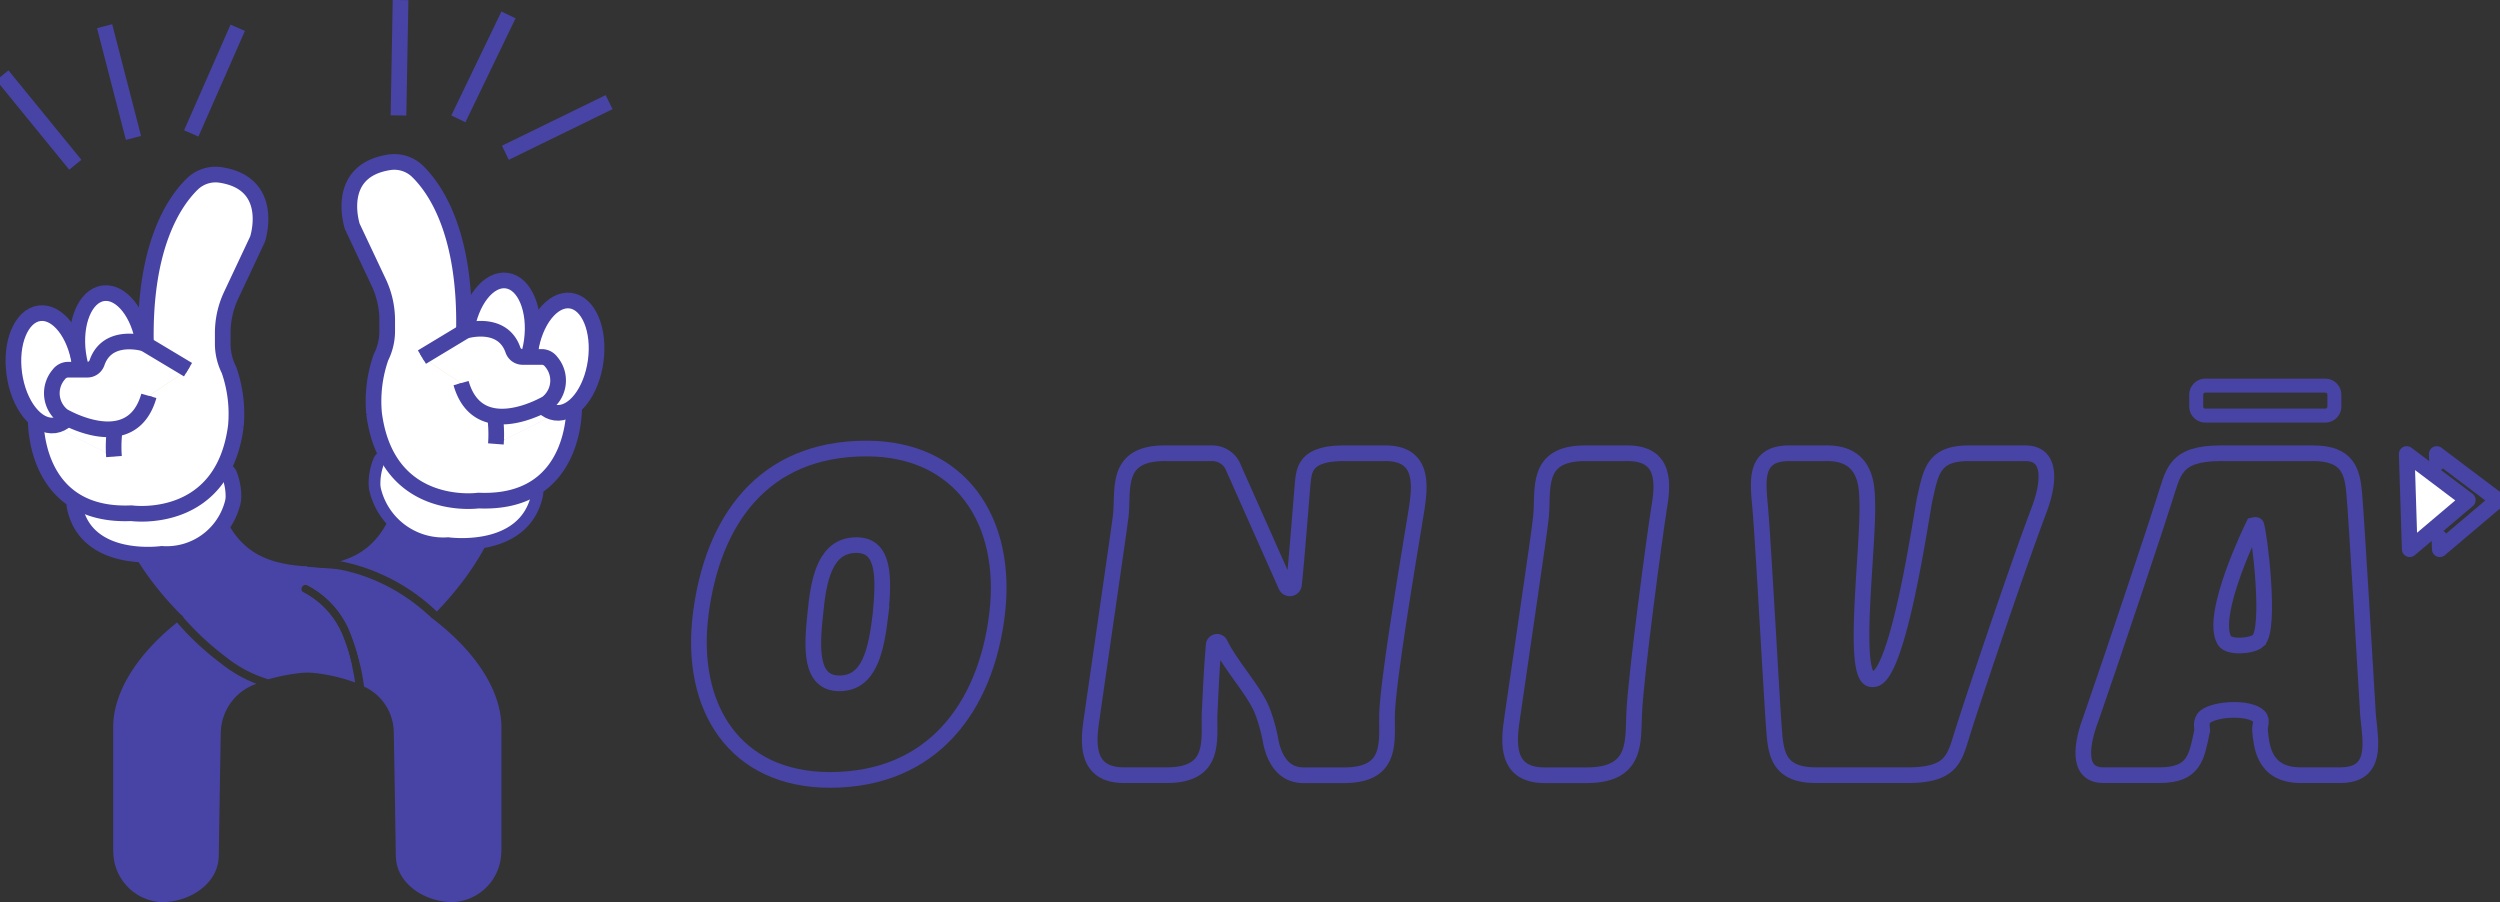 <svg id="Grupo_9" data-name="Grupo 9" xmlns="http://www.w3.org/2000/svg" xmlns:xlink="http://www.w3.org/1999/xlink" width="159.6" height="57.593" viewBox="0 0 159.6 57.593">
  <rect x="0" y="0" width="159.6" height="57.593" fill="#333333" stroke="none"/>
  <defs>
    <clipPath id="clip-path">
      <rect id="Retângulo_2" data-name="Retângulo 2" width="159.6" height="57.593" fill="none"/>
    </clipPath>
  </defs>
  <g id="Grupo_2" data-name="Grupo 2">
    <g id="Grupo_1" data-name="Grupo 1" clip-path="url(#clip-path)">
      <path id="Caminho_1" data-name="Caminho 1" d="M38.943,87.815a.265.265,0,0,1-.1-.062c-.027-.026-.055-.051-.082-.076a16.75,16.75,0,0,0-6.85-3.1c-.318-.017-.637-.034-.956-.077a.242.242,0,0,1-.094-.033c-2.627-.18-4.953-.9-5.874-5.243l-6.468.539c0,2.22,1.888,5.336,4.3,7.758a.286.286,0,0,1,.059.057v0a.206.206,0,0,1,.1.1,17.473,17.473,0,0,0,2.4,1.987c.267.147.533.291.788.436l.139.077c.517.241,1.05.458,1.589.656a9.77,9.77,0,0,0,2.416.371,11.15,11.15,0,0,1,3.653.67,13.106,13.106,0,0,0-.837-3.083,5.4,5.4,0,0,0-2.476-2.674c-.3-.158-.034-.611.265-.453a5.831,5.831,0,0,1,2.628,2.781,14.324,14.324,0,0,1,.99,3.693,3.234,3.234,0,0,1,1.895,2.843c.022.687.135,8.085.135,8.085h.007c.077,1.648,1.82,2.83,3.631,2.83a3.238,3.238,0,0,0,3.092-3.234h.007V94.58c-.091-2.5-1.955-4.916-4.369-6.765" transform="translate(-11.292 -48.306)" fill="#4744a6"/>
      <path id="Caminho_2" data-name="Caminho 2" d="M42.3,93.586a11.193,11.193,0,0,0-2.064-.67c-.754-.165-1.515-.117-2.275-.22a.247.247,0,0,1-.077-.027l-.1.006a15.783,15.783,0,0,0-7.777,3.251,17.832,17.832,0,0,0,2.7,2.511,8.046,8.046,0,0,0,2.724,1.437,12.044,12.044,0,0,1,3.077-.467,9.78,9.78,0,0,0,2.275-.335A11.079,11.079,0,0,0,40.146,97a5.4,5.4,0,0,0-2.476-2.674c-.3-.158-.034-.611.265-.453a5.832,5.832,0,0,1,2.627,2.781,11.5,11.5,0,0,1,.73,2.283l.063-.018.005,0a5.624,5.624,0,0,0,1.212-.5,16.179,16.179,0,0,0,3.24-2.494A11.86,11.86,0,0,0,42.3,93.586" transform="translate(-18.3 -56.507)" fill="#4744a6"/>
      <path id="Caminho_3" data-name="Caminho 3" d="M56.171,84.244a11.917,11.917,0,0,1,2.032.687,12.273,12.273,0,0,1,3.619,2.415c2.334-2.4,4.135-5.421,4.135-7.589l-6.468-.539c-.672,3.17-2.094,4.409-3.834,4.918.173.031.345.068.516.108" transform="translate(-33.937 -48.306)" fill="#4744a6"/>
      <path id="Caminho_4" data-name="Caminho 4" d="M25.419,104.465a17.926,17.926,0,0,1-2.826-2.63c-2.27,1.817-3.987,4.142-4.074,6.536v8.084h.007a3.238,3.238,0,0,0,3.092,3.234c1.811,0,3.553-1.181,3.631-2.83h.007s.113-7.4.135-8.084a3.361,3.361,0,0,1,2.27-3.025,8.6,8.6,0,0,1-2.242-1.284" transform="translate(-11.292 -62.096)" fill="#4744a6"/>
    </g>
  </g>
  <g id="Grupo_4" data-name="Grupo 4">
    <g id="Grupo_3" data-name="Grupo 3" clip-path="url(#clip-path)">
      <path id="Caminho_5" data-name="Caminho 5" d="M22.068,77.078a3.753,3.753,0,0,1,.259,1.342,1.6,1.6,0,0,1-.055.466A4.35,4.35,0,0,1,17.75,82.13s-4.817.688-5.563-3.015a.611.611,0,0,1,.8-.692,13.805,13.805,0,0,0,4.227.743,3.937,3.937,0,0,0,3.742-2.115.61.61,0,0,1,1.115.028" transform="translate(-7.424 -46.77)" fill="#f2d0a7"/>
      <path id="Caminho_6" data-name="Caminho 6" d="M22.068,77.078a3.753,3.753,0,0,1,.259,1.342,1.6,1.6,0,0,1-.055.466A4.35,4.35,0,0,1,17.75,82.13s-4.817.688-5.563-3.015a.611.611,0,0,1,.8-.692,13.805,13.805,0,0,0,4.227.743,3.937,3.937,0,0,0,3.742-2.115A.61.61,0,0,1,22.068,77.078Z" transform="translate(-7.424 -46.77)" fill="#fff" stroke="#4744a6" stroke-width="1"/>
      <path id="Caminho_7" data-name="Caminho 7" d="M13.783,61.1a3.543,3.543,0,0,1-3.61,3.471,3.474,3.474,0,1,1,0-6.942,3.543,3.543,0,0,1,3.61,3.471" transform="translate(-4.002 -35.143)" fill="#fff"/>
      <ellipse id="Elipse_1" data-name="Elipse 1" cx="3.61" cy="3.471" rx="3.61" ry="3.471" transform="translate(2.561 22.49)" fill="none" stroke="#4744a6" stroke-width="1"/>
      <path id="Caminho_8" data-name="Caminho 8" d="M5.849,44.077s-.278,6.387,6.109,6.109c0,0,5.832.833,6.665-5.554a8.491,8.491,0,0,0-.437-3.585,3.76,3.76,0,0,1-.4-1.619v-.75a5.666,5.666,0,0,1,.539-2.412l1.682-3.575s1.185-3.555-2.357-4.1a2.132,2.132,0,0,0-1.809.579c-1.155,1.128-3.087,3.957-2.959,10.2,0,0-2.317,3.592-2.039,7.2" transform="translate(-3.566 -17.422)" fill="#ead8f2" stroke="#707070" stroke-width="0.5"/>
      <path id="Caminho_9" data-name="Caminho 9" d="M5.849,44.077s-.278,6.387,6.109,6.109c0,0,5.832.833,6.665-5.554a8.491,8.491,0,0,0-.437-3.585,3.76,3.76,0,0,1-.4-1.619v-.75a5.666,5.666,0,0,1,.539-2.412l1.682-3.575s1.185-3.555-2.357-4.1a2.132,2.132,0,0,0-1.809.579c-1.155,1.128-3.087,3.957-2.959,10.2,0,0-2.317,3.592-2.039,7.2" transform="translate(-3.566 -17.422)" fill="#fff" stroke="#4744a6" stroke-width="1"/>
      <path id="Caminho_10" data-name="Caminho 10" d="M6.431,54.526c.272,1.975-.444,3.705-1.6,3.864S2.522,57.077,2.25,55.1s.444-3.705,1.6-3.864,2.311,1.314,2.583,3.288" transform="translate(-1.337 -31.236)" fill="#fff"/>
      <path id="Caminho_11" data-name="Caminho 11" d="M6.431,54.526c.272,1.975-.444,3.705-1.6,3.864S2.522,57.077,2.25,55.1s.444-3.705,1.6-3.864S6.159,52.551,6.431,54.526Z" transform="translate(-1.337 -31.236)" fill="#fff" stroke="#4744a6" stroke-width="1"/>
      <path id="Caminho_12" data-name="Caminho 12" d="M16.887,51.246c.272,1.975-.444,3.705-1.6,3.864s-2.311-1.314-2.583-3.288.444-3.705,1.6-3.864,2.311,1.313,2.583,3.288" transform="translate(-7.712 -29.236)" fill="#fff"/>
      <path id="Caminho_13" data-name="Caminho 13" d="M16.887,51.246c.272,1.975-.444,3.705-1.6,3.864s-2.311-1.314-2.583-3.288.444-3.705,1.6-3.864S16.615,49.271,16.887,51.246Z" transform="translate(-7.712 -29.236)" fill="#fff" stroke="#4744a6" stroke-width="1"/>
      <path id="Caminho_14" data-name="Caminho 14" d="M17.171,57.667,14.52,56.077a1,1,0,0,0-.3-.12c-.561-.124-2.3-.361-2.862,1.275a.651.651,0,0,1-.617.436H9.518a.738.738,0,0,0-.592.3,1.834,1.834,0,0,0,.26,2.65s4.375,2.608,5.486-1.279" transform="translate(-5.168 -34.067)" fill="#f2d0a7" stroke="#707070" stroke-width="0.5"/>
      <path id="Caminho_15" data-name="Caminho 15" d="M17.171,57.667,14.52,56.077a1,1,0,0,0-.3-.12c-.561-.124-2.3-.361-2.862,1.275a.651.651,0,0,1-.617.436H9.518a.738.738,0,0,0-.592.3,1.834,1.834,0,0,0,.26,2.65s4.375,2.608,5.486-1.279" transform="translate(-5.168 -34.067)" fill="#fff" stroke="#4744a6" stroke-width="1"/>
      <path id="Caminho_16" data-name="Caminho 16" d="M61.85,75.006a3.757,3.757,0,0,0-.26,1.342,1.593,1.593,0,0,0,.055.466,4.349,4.349,0,0,0,4.523,3.244s4.817.688,5.563-3.015a.61.61,0,0,0-.8-.691,13.805,13.805,0,0,1-4.227.743,3.938,3.938,0,0,1-3.742-2.116.61.61,0,0,0-1.115.028" transform="translate(-37.556 -45.507)" fill="#fff" stroke="#4744a6" stroke-width="1"/>
      <path id="Caminho_17" data-name="Caminho 17" d="M61.85,75.006a3.757,3.757,0,0,0-.26,1.342,1.593,1.593,0,0,0,.055.466,4.349,4.349,0,0,0,4.523,3.244s4.817.688,5.563-3.015a.61.61,0,0,0-.8-.691,13.805,13.805,0,0,1-4.227.743,3.938,3.938,0,0,1-3.742-2.116A.61.61,0,0,0,61.85,75.006Z" transform="translate(-37.556 -45.507)" fill="#fff" stroke="#4744a6" stroke-width="0.5"/>
      <path id="Caminho_18" data-name="Caminho 18" d="M74.72,59.032a3.613,3.613,0,1,0,3.61-3.471,3.543,3.543,0,0,0-3.61,3.471" transform="translate(-45.562 -33.88)" fill="#fff"/>
      <ellipse id="Elipse_2" data-name="Elipse 2" cx="3.61" cy="3.471" rx="3.61" ry="3.471" transform="translate(29.158 21.681)" fill="none" stroke="#4744a6" stroke-width="1"/>
      <path id="Caminho_19" data-name="Caminho 19" d="M71.507,42.005s.278,6.387-6.109,6.109c0,0-5.832.833-6.665-5.554a8.491,8.491,0,0,1,.437-3.585,3.76,3.76,0,0,0,.4-1.619v-.75a5.666,5.666,0,0,0-.539-2.412L57.344,30.62s-1.185-3.555,2.357-4.1a2.132,2.132,0,0,1,1.809.579c1.155,1.128,3.087,3.957,2.959,10.2,0,0,2.317,3.592,2.039,7.2" transform="translate(-34.851 -16.158)" fill="#ead8f2"/>
      <path id="Caminho_20" data-name="Caminho 20" d="M71.507,42.005s.278,6.387-6.109,6.109c0,0-5.832.833-6.665-5.554a8.491,8.491,0,0,1,.437-3.585,3.76,3.76,0,0,0,.4-1.619v-.75a5.666,5.666,0,0,0-.539-2.412L57.344,30.62s-1.185-3.555,2.357-4.1a2.132,2.132,0,0,1,1.809.579c1.155,1.128,3.087,3.957,2.959,10.2,0,0,2.317,3.592,2.039,7.2" transform="translate(-34.851 -16.158)" fill="#fff" stroke="#4744a6" stroke-width="1"/>
      <path id="Caminho_21" data-name="Caminho 21" d="M86.641,52.455c-.272,1.975.444,3.705,1.6,3.864s2.311-1.314,2.583-3.288-.444-3.705-1.6-3.864-2.311,1.314-2.583,3.288" transform="translate(-52.796 -29.973)" fill="#f2d0a7"/>
      <path id="Caminho_22" data-name="Caminho 22" d="M86.641,52.455c-.272,1.975.444,3.705,1.6,3.864s2.311-1.314,2.583-3.288-.444-3.705-1.6-3.864S86.913,50.48,86.641,52.455Z" transform="translate(-52.796 -29.973)" fill="#fff" stroke="#4744a6" stroke-width="1"/>
      <path id="Caminho_23" data-name="Caminho 23" d="M76.185,49.174c-.272,1.975.444,3.705,1.6,3.864s2.311-1.314,2.583-3.288-.444-3.705-1.6-3.864-2.311,1.314-2.583,3.288" transform="translate(-46.42 -27.973)" fill="#fff"/>
      <path id="Caminho_24" data-name="Caminho 24" d="M76.185,49.174c-.272,1.975.444,3.705,1.6,3.864s2.311-1.314,2.583-3.288-.444-3.705-1.6-3.864S76.457,47.2,76.185,49.174Z" transform="translate(-46.42 -27.973)" fill="none" stroke="#4744a6" stroke-width="1"/>
      <path id="Caminho_25" data-name="Caminho 25" d="M69.027,55.6,71.678,54a1,1,0,0,1,.3-.12c.561-.124,2.3-.361,2.862,1.275a.651.651,0,0,0,.617.436H76.68a.738.738,0,0,1,.592.3,1.834,1.834,0,0,1-.26,2.65s-4.375,2.608-5.486-1.279" transform="translate(-42.091 -32.803)" fill="#f2d0a7" stroke="#707070" stroke-width="0.5"/>
      <path id="Caminho_26" data-name="Caminho 26" d="M69.027,55.6,71.678,54a1,1,0,0,1,.3-.12c.561-.124,2.3-.361,2.862,1.275a.651.651,0,0,0,.617.436H76.68a.738.738,0,0,1,.592.3,1.834,1.834,0,0,1-.26,2.65s-4.375,2.608-5.486-1.279" transform="translate(-42.091 -32.803)" fill="#fff" stroke="#4744a6" stroke-width="1"/>
      <line id="Linha_1" data-name="Linha 1" x1="2.967" y2="6.743" transform="translate(12.21 1.774)" fill="#4744a6"/>
      <line id="Linha_2" data-name="Linha 2" x1="2.967" y2="6.743" transform="translate(12.21 1.774)" fill="none" stroke="#4744a6" stroke-width="1"/>
      <line id="Linha_3" data-name="Linha 3" x2="1.843" y2="7.133" transform="translate(6.678 1.671)" fill="#4744a6"/>
      <line id="Linha_4" data-name="Linha 4" x2="1.843" y2="7.133" transform="translate(6.678 1.671)" fill="none" stroke="#4744a6" stroke-width="1"/>
      <line id="Linha_5" data-name="Linha 5" x2="4.656" y2="5.709" transform="translate(0.151 4.808)" fill="#4744a6"/>
      <line id="Linha_6" data-name="Linha 6" x2="4.656" y2="5.709" transform="translate(0.151 4.808)" fill="none" stroke="#4744a6" stroke-width="1"/>
      <line id="Linha_7" data-name="Linha 7" x1="0.133" y2="7.366" transform="translate(25.439 0.003)" fill="#4744a6"/>
      <line id="Linha_8" data-name="Linha 8" x1="0.133" y2="7.366" transform="translate(25.439 0.003)" fill="none" stroke="#4744a6" stroke-width="1"/>
      <line id="Linha_9" data-name="Linha 9" x1="6.621" y2="3.231" transform="translate(32.263 6.521)" fill="#4744a6"/>
      <line id="Linha_10" data-name="Linha 10" x1="6.621" y2="3.231" transform="translate(32.263 6.521)" fill="none" stroke="#4744a6" stroke-width="1"/>
      <line id="Linha_11" data-name="Linha 11" x1="3.201" y2="6.635" transform="translate(29.262 0.952)" fill="#4744a6"/>
      <line id="Linha_12" data-name="Linha 12" x1="3.201" y2="6.635" transform="translate(29.262 0.952)" fill="none" stroke="#4744a6" stroke-width="1"/>
    </g>
  </g>
  <g id="Grupo_6" data-name="Grupo 6">
    <g id="Grupo_5" data-name="Grupo 5" clip-path="url(#clip-path)">
      <path id="Caminho_27" data-name="Caminho 27" d="M114.455,83.955c.755-5.954,3.959-10.577,10.578-10.577,5.984,0,9.067,4.593,8.341,10.577-.725,5.954-4.14,10.578-10.669,10.578C116.661,94.534,113.7,89.94,114.455,83.955Zm11.485-.03c.212-2.3.272-4.382-1.541-4.382-1.964,0-2.418,2.085-2.629,4.382-.242,2.236-.332,4.443,1.541,4.443C125.275,88.368,125.668,86.162,125.94,83.925Z" transform="translate(-69.721 -44.744)" fill="none" stroke="#4744a6" stroke-width="1"/>
      <path id="Caminho_28" data-name="Caminho 28" d="M178.407,91.076c.574-4.02,1.692-11.667,1.843-12.845.212-1.723-.423-4.08,2.811-4.08H186.1a1.463,1.463,0,0,1,1.279.753l3.439,7.73a.266.266,0,0,0,.5-.1c.172-1.529.526-6.215.572-6.6.091-.846.272-1.783,2.629-1.783h2.63c2.448,0,2.236,2.025,1.994,3.6-.272,1.723-1.753,10.336-1.873,12.875-.091,1.722.514,4.08-2.751,4.08h-2.6c-1.431,0-1.921-1.316-2.089-2.194a10.7,10.7,0,0,0-.527-1.9c-.507-1.294-2.024-2.9-2.7-4.3a.216.216,0,0,0-.41.076c-.173,2.052-.2,3.379-.256,4.235-.091,1.722.514,4.08-2.75,4.08h-2.72C178.015,94.7,178.166,92.648,178.407,91.076Z" transform="translate(-108.711 -45.215)" fill="none" stroke="#4744a6" stroke-width="1"/>
      <path id="Caminho_29" data-name="Caminho 29" d="M247.177,91.076c.574-4.02,1.723-11.667,1.843-12.845.181-1.723-.423-4.08,2.811-4.08h2.72c2.478,0,2.267,2.025,1.995,3.6-.272,1.723-1.454,10.456-1.575,12.995-.091,1.722.245,3.96-3.018,3.96h-2.72C246.785,94.7,246.936,92.648,247.177,91.076Z" transform="translate(-150.645 -45.215)" fill="none" stroke="#4744a6" stroke-width="1"/>
      <path id="Caminho_30" data-name="Caminho 30" d="M287.844,77.959c-.121-1.753-.6-3.808,1.814-3.808h2.448c2.418,0,2.508,1.995,2.539,2.871.151,2.871-1.058,11.418.272,11.552a1.085,1.085,0,0,0,.151,0c1.588-.133,3.053-10.615,3.264-11.552.393-1.723.544-2.871,2.811-2.871h3.6c1.814,0,1.451,2.116.876,3.627-1.571,4.171-4.443,12.784-4.805,13.963-.574,1.723-.574,2.962-3.566,2.962h-5.864c-2.206,0-2.539-1.148-2.659-2.63C288.6,90.773,288.056,80.589,287.844,77.959Z" transform="translate(-175.446 -45.215)" fill="none" stroke="#4744a6" stroke-width="1"/>
      <path id="Caminho_31" data-name="Caminho 31" d="M341.314,91.076c1.451-4.171,4.321-12.785,4.684-13.963.574-1.723.6-2.962,3.6-2.962h5.894c2.206,0,2.509,1.148,2.629,2.629.121,1.3.725,11.485.877,14.115.181,1.753.6,3.808-1.783,3.808H354.7c-2.448,0-2.508-2-2.6-2.871-.03-.242.178-.637-.06-.877-.6-.606-2.734-.514-3.416,0-.352.265-.211.756-.211.877-.363,1.723-.484,2.871-2.75,2.871H342.1C340.316,94.7,340.739,92.587,341.314,91.076Zm10.668-4.957c.839-.749.071-6.888-.121-7.375-.017-.042-.181,0-.181,0s-2.847,5.761-1.844,7.375C350.12,86.575,351.582,86.477,351.982,86.12Z" transform="translate(-207.821 -45.215)" fill="none" stroke="#4744a6" stroke-width="1"/>
      <path id="Caminho_32" data-name="Caminho 32" d="M367.23,62.978a.386.386,0,0,1,.386.386v.751a.386.386,0,0,1-.386.386h-7.658a.386.386,0,0,1-.386-.386v-.751a.386.386,0,0,1,.386-.386Zm0-.39h-7.658a.778.778,0,0,0-.776.776v.751a.778.778,0,0,0,.776.776h7.658a.778.778,0,0,0,.776-.776v-.751a.778.778,0,0,0-.776-.776" transform="translate(-218.784 -38.164)" fill="#4744a6" stroke="#4744a6" stroke-width="0.5"/>
      <path id="Caminho_33" data-name="Caminho 33" d="M393.918,80.351l3.708-3.137-3.9-2.941Z" transform="translate(-240.081 -45.29)" fill="#fff"/>
      <path id="Caminho_34" data-name="Caminho 34" d="M393.918,80.351l3.708-3.137-3.9-2.941Z" transform="translate(-240.081 -45.29)" fill="none" stroke="#4744a6" stroke-linecap="round" stroke-linejoin="round" stroke-width="1"/>
      <path id="Caminho_35" data-name="Caminho 35" d="M398.81,79.612l.024.74,3.708-3.137-3.9-2.941.019.583" transform="translate(-243.079 -45.29)" fill="none" stroke="#4744a6" stroke-linecap="round" stroke-linejoin="round" stroke-width="1"/>
    </g>
  </g>
</svg>
